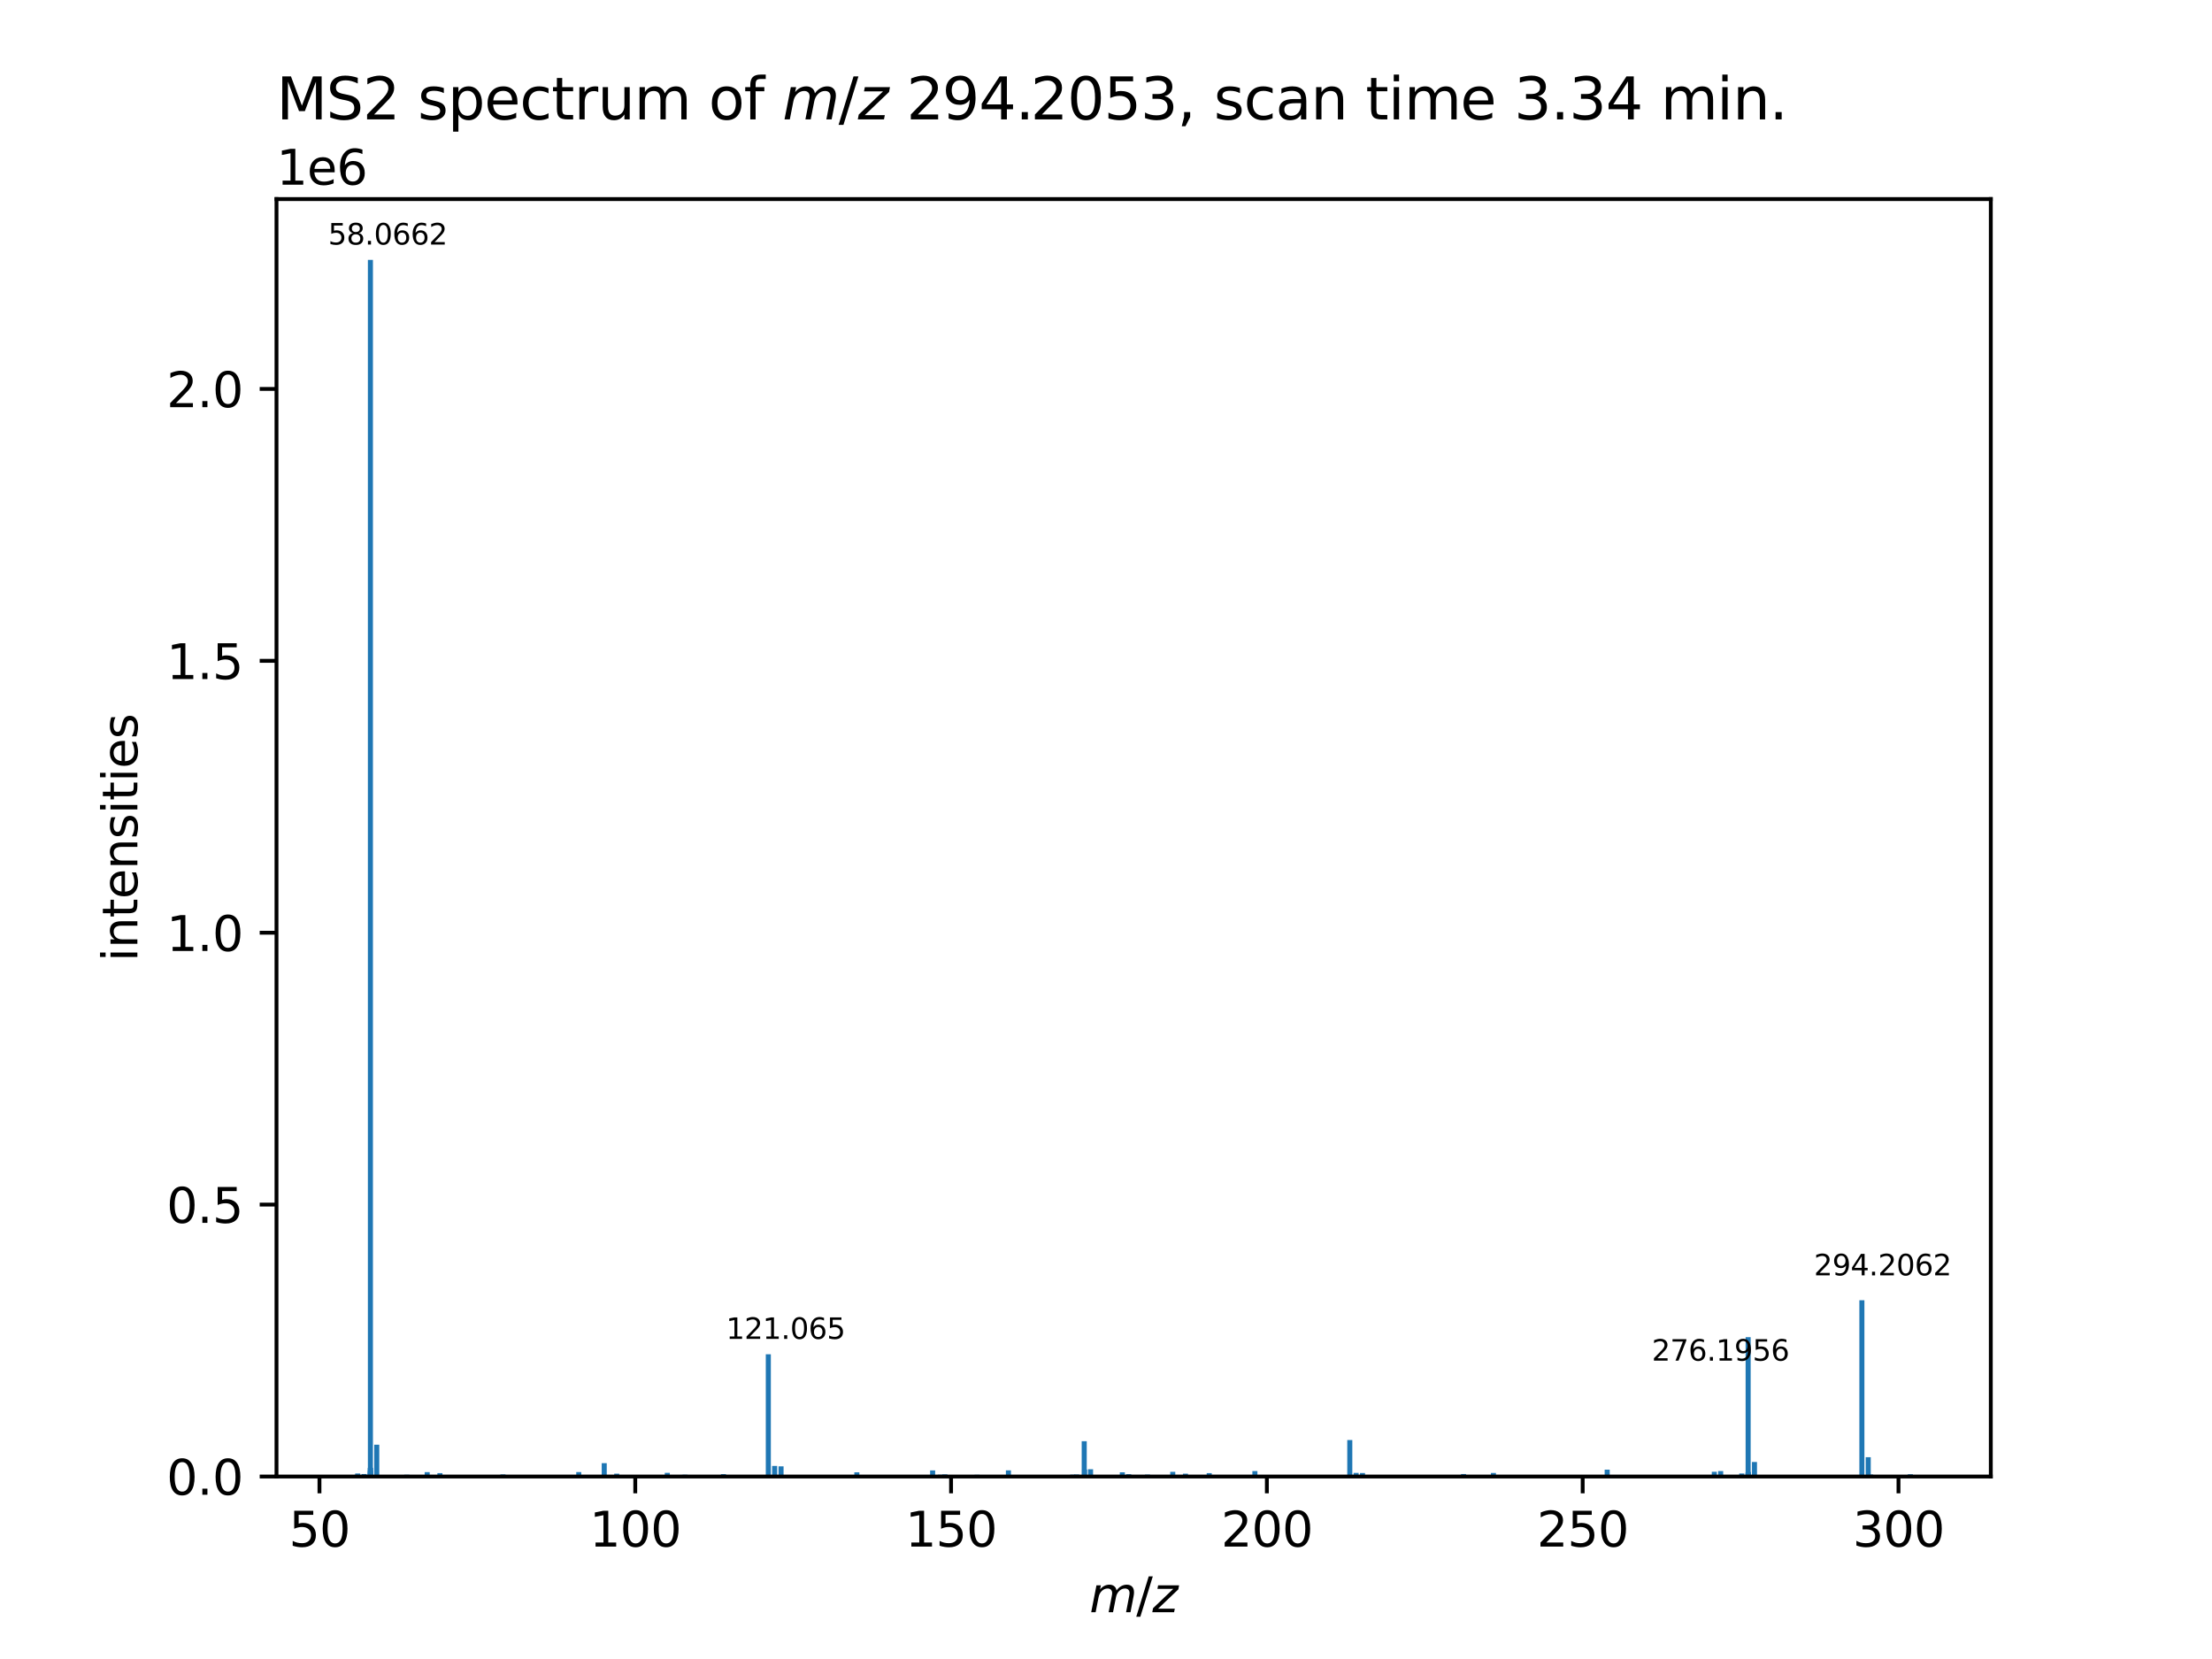 <?xml version="1.0" encoding="utf-8" standalone="no"?>
<!DOCTYPE svg PUBLIC "-//W3C//DTD SVG 1.1//EN"
  "http://www.w3.org/Graphics/SVG/1.1/DTD/svg11.dtd">
<svg xmlns:xlink="http://www.w3.org/1999/xlink" width="460.8pt" height="345.6pt" viewBox="0 0 460.8 345.6" xmlns="http://www.w3.org/2000/svg" version="1.1">
 <defs>
  <style type="text/css">*{stroke-linejoin: round; stroke-linecap: butt}</style>
 </defs>
 <g id="figure_1">
  <g id="patch_1">
   <path d="M 0 345.6 
L 460.8 345.6 
L 460.8 0 
L 0 0 
z
" style="fill: #ffffff"/>
  </g>
  <g id="axes_1">
   <g id="patch_2">
    <path d="M 57.6 307.584 
L 414.72 307.584 
L 414.72 41.472 
L 57.6 41.472 
z
" style="fill: #ffffff"/>
   </g>
   <g id="patch_3">
    <path d="M 73.833 307.584 
L 74.885 307.584 
L 74.885 307.239 
L 73.833 307.239 
z
" clip-path="url(#p6f4b13febc)" style="fill: #1f77b4"/>
   </g>
   <g id="patch_4">
    <path d="M 73.984 307.584 
L 75.037 307.584 
L 75.037 306.952 
L 73.984 306.952 
z
" clip-path="url(#p6f4b13febc)" style="fill: #1f77b4"/>
   </g>
   <g id="patch_5">
    <path d="M 75.327 307.584 
L 76.379 307.584 
L 76.379 307.069 
L 75.327 307.069 
z
" clip-path="url(#p6f4b13febc)" style="fill: #1f77b4"/>
   </g>
   <g id="patch_6">
    <path d="M 76.626 307.584 
L 77.679 307.584 
L 77.679 306.847 
L 76.626 306.847 
z
" clip-path="url(#p6f4b13febc)" style="fill: #1f77b4"/>
   </g>
   <g id="patch_7">
    <path d="M 76.628 307.584 
L 77.681 307.584 
L 77.681 306.423 
L 76.628 306.423 
z
" clip-path="url(#p6f4b13febc)" style="fill: #1f77b4"/>
   </g>
   <g id="patch_8">
    <path d="M 76.63 307.584 
L 77.683 307.584 
L 77.683 305.84 
L 76.63 305.84 
z
" clip-path="url(#p6f4b13febc)" style="fill: #1f77b4"/>
   </g>
   <g id="patch_9">
    <path d="M 76.636 307.584 
L 77.689 307.584 
L 77.689 54.144 
L 76.636 54.144 
z
" clip-path="url(#p6f4b13febc)" style="fill: #1f77b4"/>
   </g>
   <g id="patch_10">
    <path d="M 76.643 307.584 
L 77.695 307.584 
L 77.695 306.309 
L 76.643 306.309 
z
" clip-path="url(#p6f4b13febc)" style="fill: #1f77b4"/>
   </g>
   <g id="patch_11">
    <path d="M 76.644 307.584 
L 77.697 307.584 
L 77.697 305.757 
L 76.644 305.757 
z
" clip-path="url(#p6f4b13febc)" style="fill: #1f77b4"/>
   </g>
   <g id="patch_12">
    <path d="M 77.564 307.584 
L 78.616 307.584 
L 78.616 307.262 
L 77.564 307.262 
z
" clip-path="url(#p6f4b13febc)" style="fill: #1f77b4"/>
   </g>
   <g id="patch_13">
    <path d="M 77.956 307.584 
L 79.009 307.584 
L 79.009 300.963 
L 77.956 300.963 
z
" clip-path="url(#p6f4b13febc)" style="fill: #1f77b4"/>
   </g>
   <g id="patch_14">
    <path d="M 84.222 307.584 
L 85.275 307.584 
L 85.275 307.213 
L 84.222 307.213 
z
" clip-path="url(#p6f4b13febc)" style="fill: #1f77b4"/>
   </g>
   <g id="patch_15">
    <path d="M 88.464 307.584 
L 89.516 307.584 
L 89.516 306.674 
L 88.464 306.674 
z
" clip-path="url(#p6f4b13febc)" style="fill: #1f77b4"/>
   </g>
   <g id="patch_16">
    <path d="M 91.116 307.584 
L 92.169 307.584 
L 92.169 306.875 
L 91.116 306.875 
z
" clip-path="url(#p6f4b13febc)" style="fill: #1f77b4"/>
   </g>
   <g id="patch_17">
    <path d="M 104.253 307.584 
L 105.305 307.584 
L 105.305 307.15 
L 104.253 307.15 
z
" clip-path="url(#p6f4b13febc)" style="fill: #1f77b4"/>
   </g>
   <g id="patch_18">
    <path d="M 120.042 307.584 
L 121.094 307.584 
L 121.094 306.665 
L 120.042 306.665 
z
" clip-path="url(#p6f4b13febc)" style="fill: #1f77b4"/>
   </g>
   <g id="patch_19">
    <path d="M 125.346 307.584 
L 126.398 307.584 
L 126.398 304.803 
L 125.346 304.803 
z
" clip-path="url(#p6f4b13febc)" style="fill: #1f77b4"/>
   </g>
   <g id="patch_20">
    <path d="M 127.95 307.584 
L 129.002 307.584 
L 129.002 306.995 
L 127.95 306.995 
z
" clip-path="url(#p6f4b13febc)" style="fill: #1f77b4"/>
   </g>
   <g id="patch_21">
    <path d="M 138.482 307.584 
L 139.535 307.584 
L 139.535 306.824 
L 138.482 306.824 
z
" clip-path="url(#p6f4b13febc)" style="fill: #1f77b4"/>
   </g>
   <g id="patch_22">
    <path d="M 141.774 307.584 
L 142.826 307.584 
L 142.826 307.254 
L 141.774 307.254 
z
" clip-path="url(#p6f4b13febc)" style="fill: #1f77b4"/>
   </g>
   <g id="patch_23">
    <path d="M 142.191 307.584 
L 143.244 307.584 
L 143.244 307.216 
L 142.191 307.216 
z
" clip-path="url(#p6f4b13febc)" style="fill: #1f77b4"/>
   </g>
   <g id="patch_24">
    <path d="M 150.185 307.584 
L 151.237 307.584 
L 151.237 307.09 
L 150.185 307.09 
z
" clip-path="url(#p6f4b13febc)" style="fill: #1f77b4"/>
   </g>
   <g id="patch_25">
    <path d="M 159.528 307.584 
L 160.58 307.584 
L 160.58 282.119 
L 159.528 282.119 
z
" clip-path="url(#p6f4b13febc)" style="fill: #1f77b4"/>
   </g>
   <g id="patch_26">
    <path d="M 160.848 307.584 
L 161.9 307.584 
L 161.9 305.376 
L 160.848 305.376 
z
" clip-path="url(#p6f4b13febc)" style="fill: #1f77b4"/>
   </g>
   <g id="patch_27">
    <path d="M 162.18 307.584 
L 163.233 307.584 
L 163.233 305.467 
L 162.18 305.467 
z
" clip-path="url(#p6f4b13febc)" style="fill: #1f77b4"/>
   </g>
   <g id="patch_28">
    <path d="M 177.969 307.584 
L 179.021 307.584 
L 179.021 306.705 
L 177.969 306.705 
z
" clip-path="url(#p6f4b13febc)" style="fill: #1f77b4"/>
   </g>
   <g id="patch_29">
    <path d="M 193.758 307.584 
L 194.81 307.584 
L 194.81 306.321 
L 193.758 306.321 
z
" clip-path="url(#p6f4b13febc)" style="fill: #1f77b4"/>
   </g>
   <g id="patch_30">
    <path d="M 195.373 307.584 
L 196.426 307.584 
L 196.426 307.217 
L 195.373 307.217 
z
" clip-path="url(#p6f4b13febc)" style="fill: #1f77b4"/>
   </g>
   <g id="patch_31">
    <path d="M 196.314 307.584 
L 197.367 307.584 
L 197.367 307.133 
L 196.314 307.133 
z
" clip-path="url(#p6f4b13febc)" style="fill: #1f77b4"/>
   </g>
   <g id="patch_32">
    <path d="M 203.008 307.584 
L 204.06 307.584 
L 204.06 307.225 
L 203.008 307.225 
z
" clip-path="url(#p6f4b13febc)" style="fill: #1f77b4"/>
   </g>
   <g id="patch_33">
    <path d="M 209.547 307.584 
L 210.6 307.584 
L 210.6 306.307 
L 209.547 306.307 
z
" clip-path="url(#p6f4b13febc)" style="fill: #1f77b4"/>
   </g>
   <g id="patch_34">
    <path d="M 222.936 307.584 
L 223.989 307.584 
L 223.989 307.196 
L 222.936 307.196 
z
" clip-path="url(#p6f4b13febc)" style="fill: #1f77b4"/>
   </g>
   <g id="patch_35">
    <path d="M 223.764 307.584 
L 224.817 307.584 
L 224.817 307.168 
L 223.764 307.168 
z
" clip-path="url(#p6f4b13febc)" style="fill: #1f77b4"/>
   </g>
   <g id="patch_36">
    <path d="M 225.336 307.584 
L 226.389 307.584 
L 226.389 300.237 
L 225.336 300.237 
z
" clip-path="url(#p6f4b13febc)" style="fill: #1f77b4"/>
   </g>
   <g id="patch_37">
    <path d="M 225.412 307.584 
L 226.465 307.584 
L 226.465 306.137 
L 225.412 306.137 
z
" clip-path="url(#p6f4b13febc)" style="fill: #1f77b4"/>
   </g>
   <g id="patch_38">
    <path d="M 226.657 307.584 
L 227.709 307.584 
L 227.709 306.074 
L 226.657 306.074 
z
" clip-path="url(#p6f4b13febc)" style="fill: #1f77b4"/>
   </g>
   <g id="patch_39">
    <path d="M 233.276 307.584 
L 234.328 307.584 
L 234.328 306.705 
L 233.276 306.705 
z
" clip-path="url(#p6f4b13febc)" style="fill: #1f77b4"/>
   </g>
   <g id="patch_40">
    <path d="M 234.601 307.584 
L 235.654 307.584 
L 235.654 307.1 
L 234.601 307.1 
z
" clip-path="url(#p6f4b13febc)" style="fill: #1f77b4"/>
   </g>
   <g id="patch_41">
    <path d="M 238.52 307.584 
L 239.573 307.584 
L 239.573 307.19 
L 238.52 307.19 
z
" clip-path="url(#p6f4b13febc)" style="fill: #1f77b4"/>
   </g>
   <g id="patch_42">
    <path d="M 243.778 307.584 
L 244.83 307.584 
L 244.83 306.605 
L 243.778 306.605 
z
" clip-path="url(#p6f4b13febc)" style="fill: #1f77b4"/>
   </g>
   <g id="patch_43">
    <path d="M 246.428 307.584 
L 247.481 307.584 
L 247.481 306.991 
L 246.428 306.991 
z
" clip-path="url(#p6f4b13febc)" style="fill: #1f77b4"/>
   </g>
   <g id="patch_44">
    <path d="M 251.376 307.584 
L 252.429 307.584 
L 252.429 306.882 
L 251.376 306.882 
z
" clip-path="url(#p6f4b13febc)" style="fill: #1f77b4"/>
   </g>
   <g id="patch_45">
    <path d="M 260.891 307.584 
L 261.944 307.584 
L 261.944 306.445 
L 260.891 306.445 
z
" clip-path="url(#p6f4b13febc)" style="fill: #1f77b4"/>
   </g>
   <g id="patch_46">
    <path d="M 280.659 307.584 
L 281.712 307.584 
L 281.712 299.982 
L 280.659 299.982 
z
" clip-path="url(#p6f4b13febc)" style="fill: #1f77b4"/>
   </g>
   <g id="patch_47">
    <path d="M 281.98 307.584 
L 283.032 307.584 
L 283.032 306.828 
L 281.98 306.828 
z
" clip-path="url(#p6f4b13febc)" style="fill: #1f77b4"/>
   </g>
   <g id="patch_48">
    <path d="M 283.311 307.584 
L 284.363 307.584 
L 284.363 306.858 
L 283.311 306.858 
z
" clip-path="url(#p6f4b13febc)" style="fill: #1f77b4"/>
   </g>
   <g id="patch_49">
    <path d="M 304.355 307.584 
L 305.408 307.584 
L 305.408 307.063 
L 304.355 307.063 
z
" clip-path="url(#p6f4b13febc)" style="fill: #1f77b4"/>
   </g>
   <g id="patch_50">
    <path d="M 310.584 307.584 
L 311.636 307.584 
L 311.636 306.839 
L 310.584 306.839 
z
" clip-path="url(#p6f4b13febc)" style="fill: #1f77b4"/>
   </g>
   <g id="patch_51">
    <path d="M 334.28 307.584 
L 335.333 307.584 
L 335.333 306.151 
L 334.28 306.151 
z
" clip-path="url(#p6f4b13febc)" style="fill: #1f77b4"/>
   </g>
   <g id="patch_52">
    <path d="M 356.596 307.584 
L 357.649 307.584 
L 357.649 306.595 
L 356.596 306.595 
z
" clip-path="url(#p6f4b13febc)" style="fill: #1f77b4"/>
   </g>
   <g id="patch_53">
    <path d="M 357.921 307.584 
L 358.973 307.584 
L 358.973 306.449 
L 357.921 306.449 
z
" clip-path="url(#p6f4b13febc)" style="fill: #1f77b4"/>
   </g>
   <g id="patch_54">
    <path d="M 362.309 307.584 
L 363.362 307.584 
L 363.362 306.948 
L 362.309 306.948 
z
" clip-path="url(#p6f4b13febc)" style="fill: #1f77b4"/>
   </g>
   <g id="patch_55">
    <path d="M 363.601 307.584 
L 364.653 307.584 
L 364.653 306.775 
L 363.601 306.775 
z
" clip-path="url(#p6f4b13febc)" style="fill: #1f77b4"/>
   </g>
   <g id="patch_56">
    <path d="M 363.642 307.584 
L 364.695 307.584 
L 364.695 278.556 
L 363.642 278.556 
z
" clip-path="url(#p6f4b13febc)" style="fill: #1f77b4"/>
   </g>
   <g id="patch_57">
    <path d="M 363.683 307.584 
L 364.735 307.584 
L 364.735 306.632 
L 363.683 306.632 
z
" clip-path="url(#p6f4b13febc)" style="fill: #1f77b4"/>
   </g>
   <g id="patch_58">
    <path d="M 364.962 307.584 
L 366.014 307.584 
L 366.014 304.552 
L 364.962 304.552 
z
" clip-path="url(#p6f4b13febc)" style="fill: #1f77b4"/>
   </g>
   <g id="patch_59">
    <path d="M 387.34 307.584 
L 388.392 307.584 
L 388.392 270.869 
L 387.34 270.869 
z
" clip-path="url(#p6f4b13febc)" style="fill: #1f77b4"/>
   </g>
   <g id="patch_60">
    <path d="M 388.66 307.584 
L 389.712 307.584 
L 389.712 303.566 
L 388.66 303.566 
z
" clip-path="url(#p6f4b13febc)" style="fill: #1f77b4"/>
   </g>
   <g id="patch_61">
    <path d="M 389.176 307.584 
L 390.228 307.584 
L 390.228 307.174 
L 389.176 307.174 
z
" clip-path="url(#p6f4b13febc)" style="fill: #1f77b4"/>
   </g>
   <g id="patch_62">
    <path d="M 397.435 307.584 
L 398.487 307.584 
L 398.487 307.118 
L 397.435 307.118 
z
" clip-path="url(#p6f4b13febc)" style="fill: #1f77b4"/>
   </g>
   <g id="matplotlib.axis_1">
    <g id="xtick_1">
     <g id="line2d_1">
      <defs>
       <path id="m1d9c9bb5df" d="M 0 0 
L 0 3.5 
" style="stroke: #000000; stroke-width: 0.8"/>
      </defs>
      <g>
       <use xlink:href="#m1d9c9bb5df" x="66.549" y="307.584" style="stroke: #000000; stroke-width: 0.8"/>
      </g>
     </g>
     <g id="text_1">
      <!-- 50 -->
      <g transform="translate(60.187 322.182) scale(0.1 -0.1)">
       <defs>
        <path id="DejaVuSans-35" d="M 691 4666 
L 3169 4666 
L 3169 4134 
L 1269 4134 
L 1269 2991 
Q 1406 3038 1543 3061 
Q 1681 3084 1819 3084 
Q 2600 3084 3056 2656 
Q 3513 2228 3513 1497 
Q 3513 744 3044 326 
Q 2575 -91 1722 -91 
Q 1428 -91 1123 -41 
Q 819 9 494 109 
L 494 744 
Q 775 591 1075 516 
Q 1375 441 1709 441 
Q 2250 441 2565 725 
Q 2881 1009 2881 1497 
Q 2881 1984 2565 2268 
Q 2250 2553 1709 2553 
Q 1456 2553 1204 2497 
Q 953 2441 691 2322 
L 691 4666 
z
" transform="scale(0.016)"/>
        <path id="DejaVuSans-30" d="M 2034 4250 
Q 1547 4250 1301 3770 
Q 1056 3291 1056 2328 
Q 1056 1369 1301 889 
Q 1547 409 2034 409 
Q 2525 409 2770 889 
Q 3016 1369 3016 2328 
Q 3016 3291 2770 3770 
Q 2525 4250 2034 4250 
z
M 2034 4750 
Q 2819 4750 3233 4129 
Q 3647 3509 3647 2328 
Q 3647 1150 3233 529 
Q 2819 -91 2034 -91 
Q 1250 -91 836 529 
Q 422 1150 422 2328 
Q 422 3509 836 4129 
Q 1250 4750 2034 4750 
z
" transform="scale(0.016)"/>
       </defs>
       <use xlink:href="#DejaVuSans-35"/>
       <use xlink:href="#DejaVuSans-30" x="63.623"/>
      </g>
     </g>
    </g>
    <g id="xtick_2">
     <g id="line2d_2">
      <g>
       <use xlink:href="#m1d9c9bb5df" x="132.337" y="307.584" style="stroke: #000000; stroke-width: 0.8"/>
      </g>
     </g>
     <g id="text_2">
      <!-- 100 -->
      <g transform="translate(122.794 322.182) scale(0.1 -0.1)">
       <defs>
        <path id="DejaVuSans-31" d="M 794 531 
L 1825 531 
L 1825 4091 
L 703 3866 
L 703 4441 
L 1819 4666 
L 2450 4666 
L 2450 531 
L 3481 531 
L 3481 0 
L 794 0 
L 794 531 
z
" transform="scale(0.016)"/>
       </defs>
       <use xlink:href="#DejaVuSans-31"/>
       <use xlink:href="#DejaVuSans-30" x="63.623"/>
       <use xlink:href="#DejaVuSans-30" x="127.246"/>
      </g>
     </g>
    </g>
    <g id="xtick_3">
     <g id="line2d_3">
      <g>
       <use xlink:href="#m1d9c9bb5df" x="198.125" y="307.584" style="stroke: #000000; stroke-width: 0.8"/>
      </g>
     </g>
     <g id="text_3">
      <!-- 150 -->
      <g transform="translate(188.582 322.182) scale(0.1 -0.1)">
       <use xlink:href="#DejaVuSans-31"/>
       <use xlink:href="#DejaVuSans-35" x="63.623"/>
       <use xlink:href="#DejaVuSans-30" x="127.246"/>
      </g>
     </g>
    </g>
    <g id="xtick_4">
     <g id="line2d_4">
      <g>
       <use xlink:href="#m1d9c9bb5df" x="263.913" y="307.584" style="stroke: #000000; stroke-width: 0.8"/>
      </g>
     </g>
     <g id="text_4">
      <!-- 200 -->
      <g transform="translate(254.37 322.182) scale(0.1 -0.1)">
       <defs>
        <path id="DejaVuSans-32" d="M 1228 531 
L 3431 531 
L 3431 0 
L 469 0 
L 469 531 
Q 828 903 1448 1529 
Q 2069 2156 2228 2338 
Q 2531 2678 2651 2914 
Q 2772 3150 2772 3378 
Q 2772 3750 2511 3984 
Q 2250 4219 1831 4219 
Q 1534 4219 1204 4116 
Q 875 4013 500 3803 
L 500 4441 
Q 881 4594 1212 4672 
Q 1544 4750 1819 4750 
Q 2544 4750 2975 4387 
Q 3406 4025 3406 3419 
Q 3406 3131 3298 2873 
Q 3191 2616 2906 2266 
Q 2828 2175 2409 1742 
Q 1991 1309 1228 531 
z
" transform="scale(0.016)"/>
       </defs>
       <use xlink:href="#DejaVuSans-32"/>
       <use xlink:href="#DejaVuSans-30" x="63.623"/>
       <use xlink:href="#DejaVuSans-30" x="127.246"/>
      </g>
     </g>
    </g>
    <g id="xtick_5">
     <g id="line2d_5">
      <g>
       <use xlink:href="#m1d9c9bb5df" x="329.701" y="307.584" style="stroke: #000000; stroke-width: 0.8"/>
      </g>
     </g>
     <g id="text_5">
      <!-- 250 -->
      <g transform="translate(320.158 322.182) scale(0.1 -0.1)">
       <use xlink:href="#DejaVuSans-32"/>
       <use xlink:href="#DejaVuSans-35" x="63.623"/>
       <use xlink:href="#DejaVuSans-30" x="127.246"/>
      </g>
     </g>
    </g>
    <g id="xtick_6">
     <g id="line2d_6">
      <g>
       <use xlink:href="#m1d9c9bb5df" x="395.489" y="307.584" style="stroke: #000000; stroke-width: 0.8"/>
      </g>
     </g>
     <g id="text_6">
      <!-- 300 -->
      <g transform="translate(385.946 322.182) scale(0.1 -0.1)">
       <defs>
        <path id="DejaVuSans-33" d="M 2597 2516 
Q 3050 2419 3304 2112 
Q 3559 1806 3559 1356 
Q 3559 666 3084 287 
Q 2609 -91 1734 -91 
Q 1441 -91 1130 -33 
Q 819 25 488 141 
L 488 750 
Q 750 597 1062 519 
Q 1375 441 1716 441 
Q 2309 441 2620 675 
Q 2931 909 2931 1356 
Q 2931 1769 2642 2001 
Q 2353 2234 1838 2234 
L 1294 2234 
L 1294 2753 
L 1863 2753 
Q 2328 2753 2575 2939 
Q 2822 3125 2822 3475 
Q 2822 3834 2567 4026 
Q 2313 4219 1838 4219 
Q 1578 4219 1281 4162 
Q 984 4106 628 3988 
L 628 4550 
Q 988 4650 1302 4700 
Q 1616 4750 1894 4750 
Q 2613 4750 3031 4423 
Q 3450 4097 3450 3541 
Q 3450 3153 3228 2886 
Q 3006 2619 2597 2516 
z
" transform="scale(0.016)"/>
       </defs>
       <use xlink:href="#DejaVuSans-33"/>
       <use xlink:href="#DejaVuSans-30" x="63.623"/>
       <use xlink:href="#DejaVuSans-30" x="127.246"/>
      </g>
     </g>
    </g>
    <g id="text_7">
     <!-- ${m/z}$ -->
     <g transform="translate(226.96 335.861) scale(0.1 -0.1)">
      <defs>
       <path id="DejaVuSans-Oblique-6d" d="M 5747 2113 
L 5338 0 
L 4763 0 
L 5166 2094 
Q 5191 2228 5203 2325 
Q 5216 2422 5216 2491 
Q 5216 2772 5059 2928 
Q 4903 3084 4622 3084 
Q 4203 3084 3875 2770 
Q 3547 2456 3450 1953 
L 3066 0 
L 2491 0 
L 2900 2094 
Q 2925 2209 2937 2307 
Q 2950 2406 2950 2484 
Q 2950 2769 2794 2926 
Q 2638 3084 2363 3084 
Q 1938 3084 1609 2770 
Q 1281 2456 1184 1953 
L 800 0 
L 225 0 
L 909 3500 
L 1484 3500 
L 1375 2956 
Q 1609 3263 1923 3423 
Q 2238 3584 2597 3584 
Q 2978 3584 3223 3384 
Q 3469 3184 3519 2828 
Q 3781 3197 4126 3390 
Q 4472 3584 4856 3584 
Q 5306 3584 5551 3325 
Q 5797 3066 5797 2591 
Q 5797 2488 5784 2364 
Q 5772 2241 5747 2113 
z
" transform="scale(0.016)"/>
       <path id="DejaVuSans-2f" d="M 1625 4666 
L 2156 4666 
L 531 -594 
L 0 -594 
L 1625 4666 
z
" transform="scale(0.016)"/>
       <path id="DejaVuSans-Oblique-7a" d="M 744 3500 
L 3475 3500 
L 3372 2975 
L 738 459 
L 2913 459 
L 2822 0 
L -19 0 
L 84 525 
L 2719 3041 
L 653 3041 
L 744 3500 
z
" transform="scale(0.016)"/>
      </defs>
      <use xlink:href="#DejaVuSans-Oblique-6d" transform="translate(0 0.094)"/>
      <use xlink:href="#DejaVuSans-2f" transform="translate(97.412 0.094)"/>
      <use xlink:href="#DejaVuSans-Oblique-7a" transform="translate(131.104 0.094)"/>
     </g>
    </g>
   </g>
   <g id="matplotlib.axis_2">
    <g id="ytick_1">
     <g id="line2d_7">
      <defs>
       <path id="mf644cb1c58" d="M 0 0 
L -3.5 0 
" style="stroke: #000000; stroke-width: 0.8"/>
      </defs>
      <g>
       <use xlink:href="#mf644cb1c58" x="57.6" y="307.584" style="stroke: #000000; stroke-width: 0.8"/>
      </g>
     </g>
     <g id="text_8">
      <!-- 0.0 -->
      <g transform="translate(34.697 311.383) scale(0.1 -0.1)">
       <defs>
        <path id="DejaVuSans-2e" d="M 684 794 
L 1344 794 
L 1344 0 
L 684 0 
L 684 794 
z
" transform="scale(0.016)"/>
       </defs>
       <use xlink:href="#DejaVuSans-30"/>
       <use xlink:href="#DejaVuSans-2e" x="63.623"/>
       <use xlink:href="#DejaVuSans-30" x="95.41"/>
      </g>
     </g>
    </g>
    <g id="ytick_2">
     <g id="line2d_8">
      <g>
       <use xlink:href="#mf644cb1c58" x="57.6" y="250.944" style="stroke: #000000; stroke-width: 0.8"/>
      </g>
     </g>
     <g id="text_9">
      <!-- 0.5 -->
      <g transform="translate(34.697 254.743) scale(0.1 -0.1)">
       <use xlink:href="#DejaVuSans-30"/>
       <use xlink:href="#DejaVuSans-2e" x="63.623"/>
       <use xlink:href="#DejaVuSans-35" x="95.41"/>
      </g>
     </g>
    </g>
    <g id="ytick_3">
     <g id="line2d_9">
      <g>
       <use xlink:href="#mf644cb1c58" x="57.6" y="194.304" style="stroke: #000000; stroke-width: 0.8"/>
      </g>
     </g>
     <g id="text_10">
      <!-- 1.0 -->
      <g transform="translate(34.697 198.103) scale(0.1 -0.1)">
       <use xlink:href="#DejaVuSans-31"/>
       <use xlink:href="#DejaVuSans-2e" x="63.623"/>
       <use xlink:href="#DejaVuSans-30" x="95.41"/>
      </g>
     </g>
    </g>
    <g id="ytick_4">
     <g id="line2d_10">
      <g>
       <use xlink:href="#mf644cb1c58" x="57.6" y="137.663" style="stroke: #000000; stroke-width: 0.8"/>
      </g>
     </g>
     <g id="text_11">
      <!-- 1.5 -->
      <g transform="translate(34.697 141.463) scale(0.1 -0.1)">
       <use xlink:href="#DejaVuSans-31"/>
       <use xlink:href="#DejaVuSans-2e" x="63.623"/>
       <use xlink:href="#DejaVuSans-35" x="95.41"/>
      </g>
     </g>
    </g>
    <g id="ytick_5">
     <g id="line2d_11">
      <g>
       <use xlink:href="#mf644cb1c58" x="57.6" y="81.023" style="stroke: #000000; stroke-width: 0.8"/>
      </g>
     </g>
     <g id="text_12">
      <!-- 2.0 -->
      <g transform="translate(34.697 84.822) scale(0.1 -0.1)">
       <use xlink:href="#DejaVuSans-32"/>
       <use xlink:href="#DejaVuSans-2e" x="63.623"/>
       <use xlink:href="#DejaVuSans-30" x="95.41"/>
      </g>
     </g>
    </g>
    <g id="text_13">
     <!-- intensities -->
     <g transform="translate(28.617 200.315) rotate(-90) scale(0.1 -0.1)">
      <defs>
       <path id="DejaVuSans-69" d="M 603 3500 
L 1178 3500 
L 1178 0 
L 603 0 
L 603 3500 
z
M 603 4863 
L 1178 4863 
L 1178 4134 
L 603 4134 
L 603 4863 
z
" transform="scale(0.016)"/>
       <path id="DejaVuSans-6e" d="M 3513 2113 
L 3513 0 
L 2938 0 
L 2938 2094 
Q 2938 2591 2744 2837 
Q 2550 3084 2163 3084 
Q 1697 3084 1428 2787 
Q 1159 2491 1159 1978 
L 1159 0 
L 581 0 
L 581 3500 
L 1159 3500 
L 1159 2956 
Q 1366 3272 1645 3428 
Q 1925 3584 2291 3584 
Q 2894 3584 3203 3211 
Q 3513 2838 3513 2113 
z
" transform="scale(0.016)"/>
       <path id="DejaVuSans-74" d="M 1172 4494 
L 1172 3500 
L 2356 3500 
L 2356 3053 
L 1172 3053 
L 1172 1153 
Q 1172 725 1289 603 
Q 1406 481 1766 481 
L 2356 481 
L 2356 0 
L 1766 0 
Q 1100 0 847 248 
Q 594 497 594 1153 
L 594 3053 
L 172 3053 
L 172 3500 
L 594 3500 
L 594 4494 
L 1172 4494 
z
" transform="scale(0.016)"/>
       <path id="DejaVuSans-65" d="M 3597 1894 
L 3597 1613 
L 953 1613 
Q 991 1019 1311 708 
Q 1631 397 2203 397 
Q 2534 397 2845 478 
Q 3156 559 3463 722 
L 3463 178 
Q 3153 47 2828 -22 
Q 2503 -91 2169 -91 
Q 1331 -91 842 396 
Q 353 884 353 1716 
Q 353 2575 817 3079 
Q 1281 3584 2069 3584 
Q 2775 3584 3186 3129 
Q 3597 2675 3597 1894 
z
M 3022 2063 
Q 3016 2534 2758 2815 
Q 2500 3097 2075 3097 
Q 1594 3097 1305 2825 
Q 1016 2553 972 2059 
L 3022 2063 
z
" transform="scale(0.016)"/>
       <path id="DejaVuSans-73" d="M 2834 3397 
L 2834 2853 
Q 2591 2978 2328 3040 
Q 2066 3103 1784 3103 
Q 1356 3103 1142 2972 
Q 928 2841 928 2578 
Q 928 2378 1081 2264 
Q 1234 2150 1697 2047 
L 1894 2003 
Q 2506 1872 2764 1633 
Q 3022 1394 3022 966 
Q 3022 478 2636 193 
Q 2250 -91 1575 -91 
Q 1294 -91 989 -36 
Q 684 19 347 128 
L 347 722 
Q 666 556 975 473 
Q 1284 391 1588 391 
Q 1994 391 2212 530 
Q 2431 669 2431 922 
Q 2431 1156 2273 1281 
Q 2116 1406 1581 1522 
L 1381 1569 
Q 847 1681 609 1914 
Q 372 2147 372 2553 
Q 372 3047 722 3315 
Q 1072 3584 1716 3584 
Q 2034 3584 2315 3537 
Q 2597 3491 2834 3397 
z
" transform="scale(0.016)"/>
      </defs>
      <use xlink:href="#DejaVuSans-69"/>
      <use xlink:href="#DejaVuSans-6e" x="27.783"/>
      <use xlink:href="#DejaVuSans-74" x="91.162"/>
      <use xlink:href="#DejaVuSans-65" x="130.371"/>
      <use xlink:href="#DejaVuSans-6e" x="191.895"/>
      <use xlink:href="#DejaVuSans-73" x="255.273"/>
      <use xlink:href="#DejaVuSans-69" x="307.373"/>
      <use xlink:href="#DejaVuSans-74" x="335.156"/>
      <use xlink:href="#DejaVuSans-69" x="374.365"/>
      <use xlink:href="#DejaVuSans-65" x="402.148"/>
      <use xlink:href="#DejaVuSans-73" x="463.672"/>
     </g>
    </g>
    <g id="text_14">
     <!-- 1e6 -->
     <g transform="translate(57.6 38.472) scale(0.1 -0.1)">
      <defs>
       <path id="DejaVuSans-36" d="M 2113 2584 
Q 1688 2584 1439 2293 
Q 1191 2003 1191 1497 
Q 1191 994 1439 701 
Q 1688 409 2113 409 
Q 2538 409 2786 701 
Q 3034 994 3034 1497 
Q 3034 2003 2786 2293 
Q 2538 2584 2113 2584 
z
M 3366 4563 
L 3366 3988 
Q 3128 4100 2886 4159 
Q 2644 4219 2406 4219 
Q 1781 4219 1451 3797 
Q 1122 3375 1075 2522 
Q 1259 2794 1537 2939 
Q 1816 3084 2150 3084 
Q 2853 3084 3261 2657 
Q 3669 2231 3669 1497 
Q 3669 778 3244 343 
Q 2819 -91 2113 -91 
Q 1303 -91 875 529 
Q 447 1150 447 2328 
Q 447 3434 972 4092 
Q 1497 4750 2381 4750 
Q 2619 4750 2861 4703 
Q 3103 4656 3366 4563 
z
" transform="scale(0.016)"/>
      </defs>
      <use xlink:href="#DejaVuSans-31"/>
      <use xlink:href="#DejaVuSans-65" x="63.623"/>
      <use xlink:href="#DejaVuSans-36" x="125.146"/>
     </g>
    </g>
   </g>
   <g id="patch_63">
    <path d="M 57.6 307.584 
L 57.6 41.472 
" style="fill: none; stroke: #000000; stroke-width: 0.8; stroke-linejoin: miter; stroke-linecap: square"/>
   </g>
   <g id="patch_64">
    <path d="M 414.72 307.584 
L 414.72 41.472 
" style="fill: none; stroke: #000000; stroke-width: 0.8; stroke-linejoin: miter; stroke-linecap: square"/>
   </g>
   <g id="patch_65">
    <path d="M 57.6 307.584 
L 414.72 307.584 
" style="fill: none; stroke: #000000; stroke-width: 0.8; stroke-linejoin: miter; stroke-linecap: square"/>
   </g>
   <g id="patch_66">
    <path d="M 57.6 41.472 
L 414.72 41.472 
" style="fill: none; stroke: #000000; stroke-width: 0.8; stroke-linejoin: miter; stroke-linecap: square"/>
   </g>
   <g id="text_15">
    <!-- 58.0662 -->
    <g transform="translate(68.357 50.94) scale(0.06 -0.06)">
     <defs>
      <path id="DejaVuSans-38" d="M 2034 2216 
Q 1584 2216 1326 1975 
Q 1069 1734 1069 1313 
Q 1069 891 1326 650 
Q 1584 409 2034 409 
Q 2484 409 2743 651 
Q 3003 894 3003 1313 
Q 3003 1734 2745 1975 
Q 2488 2216 2034 2216 
z
M 1403 2484 
Q 997 2584 770 2862 
Q 544 3141 544 3541 
Q 544 4100 942 4425 
Q 1341 4750 2034 4750 
Q 2731 4750 3128 4425 
Q 3525 4100 3525 3541 
Q 3525 3141 3298 2862 
Q 3072 2584 2669 2484 
Q 3125 2378 3379 2068 
Q 3634 1759 3634 1313 
Q 3634 634 3220 271 
Q 2806 -91 2034 -91 
Q 1263 -91 848 271 
Q 434 634 434 1313 
Q 434 1759 690 2068 
Q 947 2378 1403 2484 
z
M 1172 3481 
Q 1172 3119 1398 2916 
Q 1625 2713 2034 2713 
Q 2441 2713 2670 2916 
Q 2900 3119 2900 3481 
Q 2900 3844 2670 4047 
Q 2441 4250 2034 4250 
Q 1625 4250 1398 4047 
Q 1172 3844 1172 3481 
z
" transform="scale(0.016)"/>
     </defs>
     <use xlink:href="#DejaVuSans-35"/>
     <use xlink:href="#DejaVuSans-38" x="63.623"/>
     <use xlink:href="#DejaVuSans-2e" x="127.246"/>
     <use xlink:href="#DejaVuSans-30" x="159.033"/>
     <use xlink:href="#DejaVuSans-36" x="222.656"/>
     <use xlink:href="#DejaVuSans-36" x="286.279"/>
     <use xlink:href="#DejaVuSans-32" x="349.902"/>
    </g>
   </g>
   <g id="text_16">
    <!-- 121.065 -->
    <g transform="translate(151.248 278.915) scale(0.06 -0.06)">
     <use xlink:href="#DejaVuSans-31"/>
     <use xlink:href="#DejaVuSans-32" x="63.623"/>
     <use xlink:href="#DejaVuSans-31" x="127.246"/>
     <use xlink:href="#DejaVuSans-2e" x="190.869"/>
     <use xlink:href="#DejaVuSans-30" x="222.656"/>
     <use xlink:href="#DejaVuSans-36" x="286.279"/>
     <use xlink:href="#DejaVuSans-35" x="349.902"/>
    </g>
   </g>
   <g id="text_17">
    <!-- 276.1956 -->
    <g transform="translate(344.094 283.451) scale(0.06 -0.06)">
     <defs>
      <path id="DejaVuSans-37" d="M 525 4666 
L 3525 4666 
L 3525 4397 
L 1831 0 
L 1172 0 
L 2766 4134 
L 525 4134 
L 525 4666 
z
" transform="scale(0.016)"/>
      <path id="DejaVuSans-39" d="M 703 97 
L 703 672 
Q 941 559 1184 500 
Q 1428 441 1663 441 
Q 2288 441 2617 861 
Q 2947 1281 2994 2138 
Q 2813 1869 2534 1725 
Q 2256 1581 1919 1581 
Q 1219 1581 811 2004 
Q 403 2428 403 3163 
Q 403 3881 828 4315 
Q 1253 4750 1959 4750 
Q 2769 4750 3195 4129 
Q 3622 3509 3622 2328 
Q 3622 1225 3098 567 
Q 2575 -91 1691 -91 
Q 1453 -91 1209 -44 
Q 966 3 703 97 
z
M 1959 2075 
Q 2384 2075 2632 2365 
Q 2881 2656 2881 3163 
Q 2881 3666 2632 3958 
Q 2384 4250 1959 4250 
Q 1534 4250 1286 3958 
Q 1038 3666 1038 3163 
Q 1038 2656 1286 2365 
Q 1534 2075 1959 2075 
z
" transform="scale(0.016)"/>
     </defs>
     <use xlink:href="#DejaVuSans-32"/>
     <use xlink:href="#DejaVuSans-37" x="63.623"/>
     <use xlink:href="#DejaVuSans-36" x="127.246"/>
     <use xlink:href="#DejaVuSans-2e" x="190.869"/>
     <use xlink:href="#DejaVuSans-31" x="222.656"/>
     <use xlink:href="#DejaVuSans-39" x="286.279"/>
     <use xlink:href="#DejaVuSans-35" x="349.902"/>
     <use xlink:href="#DejaVuSans-36" x="413.525"/>
    </g>
   </g>
   <g id="text_18">
    <!-- 294.2062 -->
    <g transform="translate(377.871 265.684) scale(0.06 -0.06)">
     <defs>
      <path id="DejaVuSans-34" d="M 2419 4116 
L 825 1625 
L 2419 1625 
L 2419 4116 
z
M 2253 4666 
L 3047 4666 
L 3047 1625 
L 3713 1625 
L 3713 1100 
L 3047 1100 
L 3047 0 
L 2419 0 
L 2419 1100 
L 313 1100 
L 313 1709 
L 2253 4666 
z
" transform="scale(0.016)"/>
     </defs>
     <use xlink:href="#DejaVuSans-32"/>
     <use xlink:href="#DejaVuSans-39" x="63.623"/>
     <use xlink:href="#DejaVuSans-34" x="127.246"/>
     <use xlink:href="#DejaVuSans-2e" x="190.869"/>
     <use xlink:href="#DejaVuSans-32" x="222.656"/>
     <use xlink:href="#DejaVuSans-30" x="286.279"/>
     <use xlink:href="#DejaVuSans-36" x="349.902"/>
     <use xlink:href="#DejaVuSans-32" x="413.525"/>
    </g>
   </g>
   <g id="text_19">
    <!-- MS2 spectrum of ${m/z}$ 294.2053, scan time 3.34 min. -->
    <g transform="translate(57.6 24.874) scale(0.12 -0.12)">
     <defs>
      <path id="DejaVuSans-4d" d="M 628 4666 
L 1569 4666 
L 2759 1491 
L 3956 4666 
L 4897 4666 
L 4897 0 
L 4281 0 
L 4281 4097 
L 3078 897 
L 2444 897 
L 1241 4097 
L 1241 0 
L 628 0 
L 628 4666 
z
" transform="scale(0.016)"/>
      <path id="DejaVuSans-53" d="M 3425 4513 
L 3425 3897 
Q 3066 4069 2747 4153 
Q 2428 4238 2131 4238 
Q 1616 4238 1336 4038 
Q 1056 3838 1056 3469 
Q 1056 3159 1242 3001 
Q 1428 2844 1947 2747 
L 2328 2669 
Q 3034 2534 3370 2195 
Q 3706 1856 3706 1288 
Q 3706 609 3251 259 
Q 2797 -91 1919 -91 
Q 1588 -91 1214 -16 
Q 841 59 441 206 
L 441 856 
Q 825 641 1194 531 
Q 1563 422 1919 422 
Q 2459 422 2753 634 
Q 3047 847 3047 1241 
Q 3047 1584 2836 1778 
Q 2625 1972 2144 2069 
L 1759 2144 
Q 1053 2284 737 2584 
Q 422 2884 422 3419 
Q 422 4038 858 4394 
Q 1294 4750 2059 4750 
Q 2388 4750 2728 4690 
Q 3069 4631 3425 4513 
z
" transform="scale(0.016)"/>
      <path id="DejaVuSans-20" transform="scale(0.016)"/>
      <path id="DejaVuSans-70" d="M 1159 525 
L 1159 -1331 
L 581 -1331 
L 581 3500 
L 1159 3500 
L 1159 2969 
Q 1341 3281 1617 3432 
Q 1894 3584 2278 3584 
Q 2916 3584 3314 3078 
Q 3713 2572 3713 1747 
Q 3713 922 3314 415 
Q 2916 -91 2278 -91 
Q 1894 -91 1617 61 
Q 1341 213 1159 525 
z
M 3116 1747 
Q 3116 2381 2855 2742 
Q 2594 3103 2138 3103 
Q 1681 3103 1420 2742 
Q 1159 2381 1159 1747 
Q 1159 1113 1420 752 
Q 1681 391 2138 391 
Q 2594 391 2855 752 
Q 3116 1113 3116 1747 
z
" transform="scale(0.016)"/>
      <path id="DejaVuSans-63" d="M 3122 3366 
L 3122 2828 
Q 2878 2963 2633 3030 
Q 2388 3097 2138 3097 
Q 1578 3097 1268 2742 
Q 959 2388 959 1747 
Q 959 1106 1268 751 
Q 1578 397 2138 397 
Q 2388 397 2633 464 
Q 2878 531 3122 666 
L 3122 134 
Q 2881 22 2623 -34 
Q 2366 -91 2075 -91 
Q 1284 -91 818 406 
Q 353 903 353 1747 
Q 353 2603 823 3093 
Q 1294 3584 2113 3584 
Q 2378 3584 2631 3529 
Q 2884 3475 3122 3366 
z
" transform="scale(0.016)"/>
      <path id="DejaVuSans-72" d="M 2631 2963 
Q 2534 3019 2420 3045 
Q 2306 3072 2169 3072 
Q 1681 3072 1420 2755 
Q 1159 2438 1159 1844 
L 1159 0 
L 581 0 
L 581 3500 
L 1159 3500 
L 1159 2956 
Q 1341 3275 1631 3429 
Q 1922 3584 2338 3584 
Q 2397 3584 2469 3576 
Q 2541 3569 2628 3553 
L 2631 2963 
z
" transform="scale(0.016)"/>
      <path id="DejaVuSans-75" d="M 544 1381 
L 544 3500 
L 1119 3500 
L 1119 1403 
Q 1119 906 1312 657 
Q 1506 409 1894 409 
Q 2359 409 2629 706 
Q 2900 1003 2900 1516 
L 2900 3500 
L 3475 3500 
L 3475 0 
L 2900 0 
L 2900 538 
Q 2691 219 2414 64 
Q 2138 -91 1772 -91 
Q 1169 -91 856 284 
Q 544 659 544 1381 
z
M 1991 3584 
L 1991 3584 
z
" transform="scale(0.016)"/>
      <path id="DejaVuSans-6d" d="M 3328 2828 
Q 3544 3216 3844 3400 
Q 4144 3584 4550 3584 
Q 5097 3584 5394 3201 
Q 5691 2819 5691 2113 
L 5691 0 
L 5113 0 
L 5113 2094 
Q 5113 2597 4934 2840 
Q 4756 3084 4391 3084 
Q 3944 3084 3684 2787 
Q 3425 2491 3425 1978 
L 3425 0 
L 2847 0 
L 2847 2094 
Q 2847 2600 2669 2842 
Q 2491 3084 2119 3084 
Q 1678 3084 1418 2786 
Q 1159 2488 1159 1978 
L 1159 0 
L 581 0 
L 581 3500 
L 1159 3500 
L 1159 2956 
Q 1356 3278 1631 3431 
Q 1906 3584 2284 3584 
Q 2666 3584 2933 3390 
Q 3200 3197 3328 2828 
z
" transform="scale(0.016)"/>
      <path id="DejaVuSans-6f" d="M 1959 3097 
Q 1497 3097 1228 2736 
Q 959 2375 959 1747 
Q 959 1119 1226 758 
Q 1494 397 1959 397 
Q 2419 397 2687 759 
Q 2956 1122 2956 1747 
Q 2956 2369 2687 2733 
Q 2419 3097 1959 3097 
z
M 1959 3584 
Q 2709 3584 3137 3096 
Q 3566 2609 3566 1747 
Q 3566 888 3137 398 
Q 2709 -91 1959 -91 
Q 1206 -91 779 398 
Q 353 888 353 1747 
Q 353 2609 779 3096 
Q 1206 3584 1959 3584 
z
" transform="scale(0.016)"/>
      <path id="DejaVuSans-66" d="M 2375 4863 
L 2375 4384 
L 1825 4384 
Q 1516 4384 1395 4259 
Q 1275 4134 1275 3809 
L 1275 3500 
L 2222 3500 
L 2222 3053 
L 1275 3053 
L 1275 0 
L 697 0 
L 697 3053 
L 147 3053 
L 147 3500 
L 697 3500 
L 697 3744 
Q 697 4328 969 4595 
Q 1241 4863 1831 4863 
L 2375 4863 
z
" transform="scale(0.016)"/>
      <path id="DejaVuSans-2c" d="M 750 794 
L 1409 794 
L 1409 256 
L 897 -744 
L 494 -744 
L 750 256 
L 750 794 
z
" transform="scale(0.016)"/>
      <path id="DejaVuSans-61" d="M 2194 1759 
Q 1497 1759 1228 1600 
Q 959 1441 959 1056 
Q 959 750 1161 570 
Q 1363 391 1709 391 
Q 2188 391 2477 730 
Q 2766 1069 2766 1631 
L 2766 1759 
L 2194 1759 
z
M 3341 1997 
L 3341 0 
L 2766 0 
L 2766 531 
Q 2569 213 2275 61 
Q 1981 -91 1556 -91 
Q 1019 -91 701 211 
Q 384 513 384 1019 
Q 384 1609 779 1909 
Q 1175 2209 1959 2209 
L 2766 2209 
L 2766 2266 
Q 2766 2663 2505 2880 
Q 2244 3097 1772 3097 
Q 1472 3097 1187 3025 
Q 903 2953 641 2809 
L 641 3341 
Q 956 3463 1253 3523 
Q 1550 3584 1831 3584 
Q 2591 3584 2966 3190 
Q 3341 2797 3341 1997 
z
" transform="scale(0.016)"/>
     </defs>
     <use xlink:href="#DejaVuSans-4d" transform="translate(0 0.016)"/>
     <use xlink:href="#DejaVuSans-53" transform="translate(86.279 0.016)"/>
     <use xlink:href="#DejaVuSans-32" transform="translate(149.756 0.016)"/>
     <use xlink:href="#DejaVuSans-20" transform="translate(213.379 0.016)"/>
     <use xlink:href="#DejaVuSans-73" transform="translate(245.166 0.016)"/>
     <use xlink:href="#DejaVuSans-70" transform="translate(297.266 0.016)"/>
     <use xlink:href="#DejaVuSans-65" transform="translate(360.742 0.016)"/>
     <use xlink:href="#DejaVuSans-63" transform="translate(422.266 0.016)"/>
     <use xlink:href="#DejaVuSans-74" transform="translate(477.246 0.016)"/>
     <use xlink:href="#DejaVuSans-72" transform="translate(516.455 0.016)"/>
     <use xlink:href="#DejaVuSans-75" transform="translate(557.568 0.016)"/>
     <use xlink:href="#DejaVuSans-6d" transform="translate(620.947 0.016)"/>
     <use xlink:href="#DejaVuSans-20" transform="translate(718.359 0.016)"/>
     <use xlink:href="#DejaVuSans-6f" transform="translate(750.146 0.016)"/>
     <use xlink:href="#DejaVuSans-66" transform="translate(811.328 0.016)"/>
     <use xlink:href="#DejaVuSans-20" transform="translate(846.533 0.016)"/>
     <use xlink:href="#DejaVuSans-Oblique-6d" transform="translate(878.32 0.016)"/>
     <use xlink:href="#DejaVuSans-2f" transform="translate(975.732 0.016)"/>
     <use xlink:href="#DejaVuSans-Oblique-7a" transform="translate(1009.424 0.016)"/>
     <use xlink:href="#DejaVuSans-20" transform="translate(1061.914 0.016)"/>
     <use xlink:href="#DejaVuSans-32" transform="translate(1093.701 0.016)"/>
     <use xlink:href="#DejaVuSans-39" transform="translate(1155.574 0.016)"/>
     <use xlink:href="#DejaVuSans-34" transform="translate(1219.197 0.016)"/>
     <use xlink:href="#DejaVuSans-2e" transform="translate(1282.82 0.016)"/>
     <use xlink:href="#DejaVuSans-32" transform="translate(1309.107 0.016)"/>
     <use xlink:href="#DejaVuSans-30" transform="translate(1372.73 0.016)"/>
     <use xlink:href="#DejaVuSans-35" transform="translate(1436.354 0.016)"/>
     <use xlink:href="#DejaVuSans-33" transform="translate(1499.977 0.016)"/>
     <use xlink:href="#DejaVuSans-2c" transform="translate(1563.6 0.016)"/>
     <use xlink:href="#DejaVuSans-20" transform="translate(1595.387 0.016)"/>
     <use xlink:href="#DejaVuSans-73" transform="translate(1627.174 0.016)"/>
     <use xlink:href="#DejaVuSans-63" transform="translate(1679.273 0.016)"/>
     <use xlink:href="#DejaVuSans-61" transform="translate(1734.254 0.016)"/>
     <use xlink:href="#DejaVuSans-6e" transform="translate(1795.533 0.016)"/>
     <use xlink:href="#DejaVuSans-20" transform="translate(1858.912 0.016)"/>
     <use xlink:href="#DejaVuSans-74" transform="translate(1890.699 0.016)"/>
     <use xlink:href="#DejaVuSans-69" transform="translate(1929.908 0.016)"/>
     <use xlink:href="#DejaVuSans-6d" transform="translate(1957.691 0.016)"/>
     <use xlink:href="#DejaVuSans-65" transform="translate(2055.104 0.016)"/>
     <use xlink:href="#DejaVuSans-20" transform="translate(2116.627 0.016)"/>
     <use xlink:href="#DejaVuSans-33" transform="translate(2148.414 0.016)"/>
     <use xlink:href="#DejaVuSans-2e" transform="translate(2212.037 0.016)"/>
     <use xlink:href="#DejaVuSans-33" transform="translate(2243.824 0.016)"/>
     <use xlink:href="#DejaVuSans-34" transform="translate(2307.447 0.016)"/>
     <use xlink:href="#DejaVuSans-20" transform="translate(2371.07 0.016)"/>
     <use xlink:href="#DejaVuSans-6d" transform="translate(2402.857 0.016)"/>
     <use xlink:href="#DejaVuSans-69" transform="translate(2500.27 0.016)"/>
     <use xlink:href="#DejaVuSans-6e" transform="translate(2528.053 0.016)"/>
     <use xlink:href="#DejaVuSans-2e" transform="translate(2591.432 0.016)"/>
    </g>
   </g>
  </g>
 </g>
 <defs>
  <clipPath id="p6f4b13febc">
   <rect x="57.6" y="41.472" width="357.12" height="266.112"/>
  </clipPath>
 </defs>
</svg>
